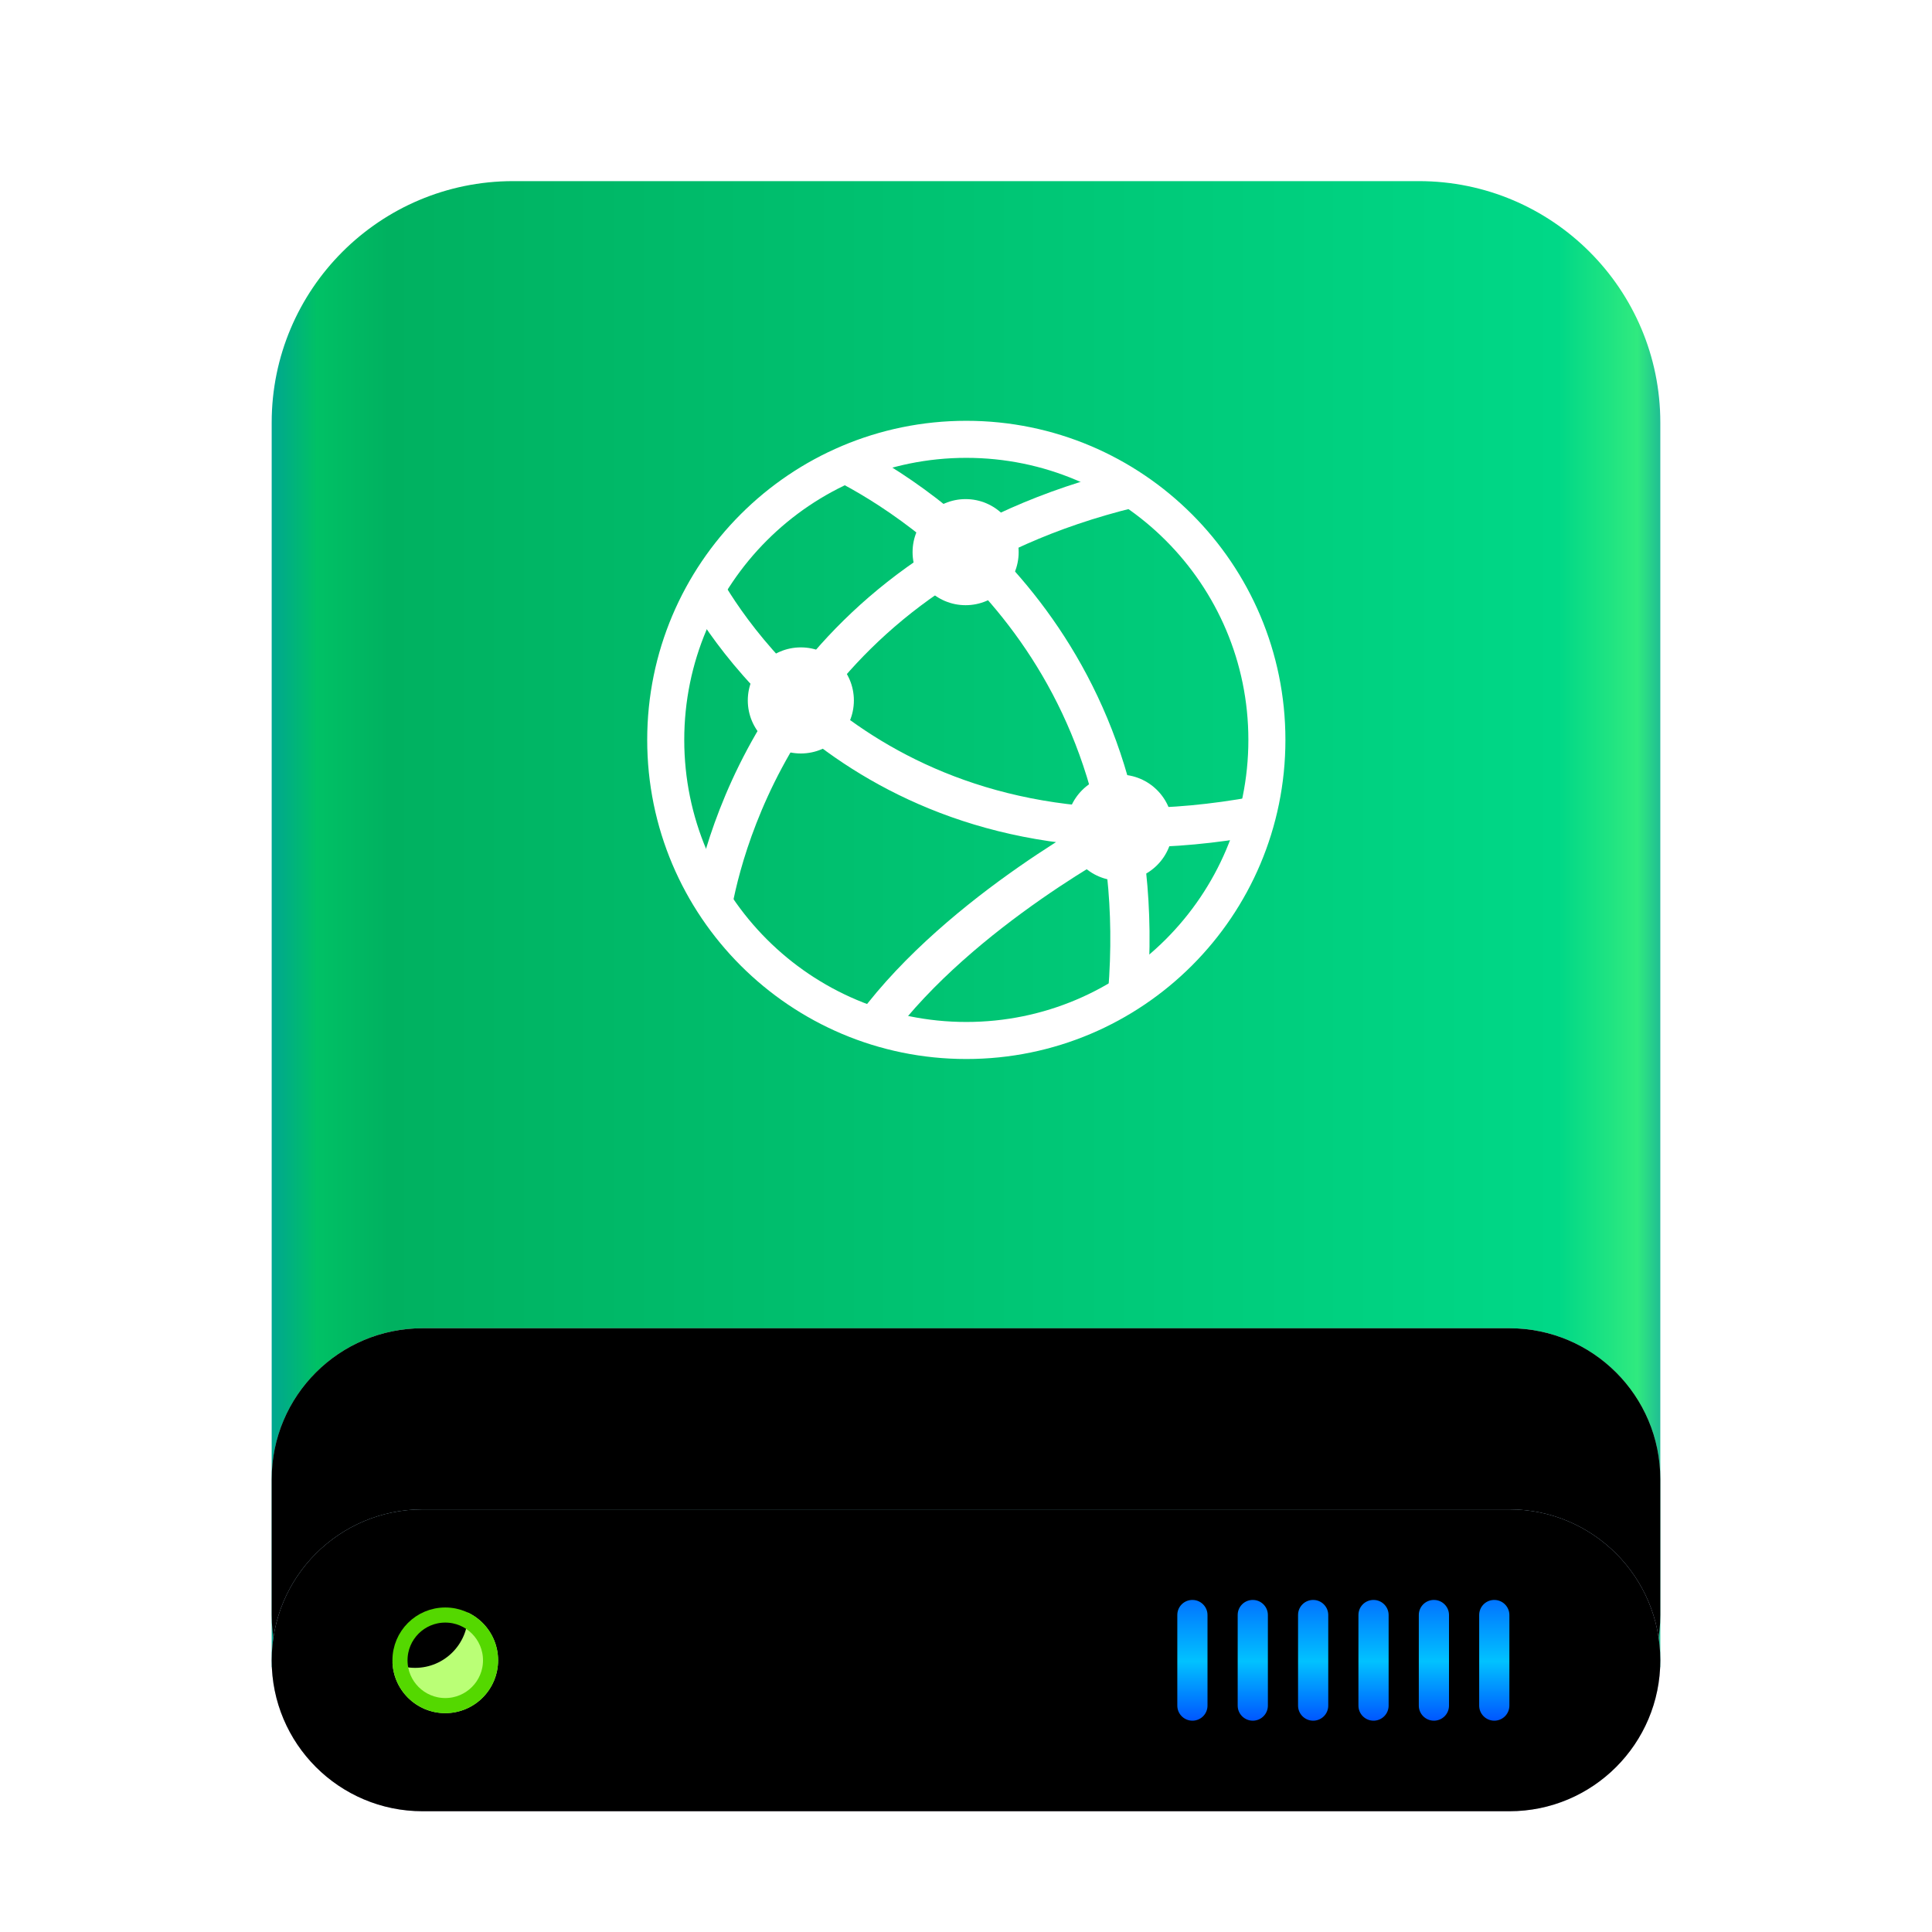 <svg xmlns="http://www.w3.org/2000/svg" xmlns:xlink="http://www.w3.org/1999/xlink" width="256" height="256" viewBox="0 0 256 256">
  <defs>
    <filter id="drive-network-256px-a" width="129.3%" height="125%" x="-14.7%" y="-12.5%" filterUnits="objectBoundingBox">
      <feOffset dy="4" in="SourceAlpha" result="shadowOffsetOuter1"/>
      <feGaussianBlur in="shadowOffsetOuter1" result="shadowBlurOuter1" stdDeviation="5"/>
      <feComposite in="shadowBlurOuter1" in2="SourceAlpha" operator="out" result="shadowBlurOuter1"/>
      <feColorMatrix in="shadowBlurOuter1" result="shadowMatrixOuter1" values="0 0 0 0 0   0 0 0 0 0   0 0 0 0 0  0 0 0 0.2 0"/>
      <feMerge>
        <feMergeNode in="shadowMatrixOuter1"/>
        <feMergeNode in="SourceGraphic"/>
      </feMerge>
    </filter>
    <linearGradient id="drive-network-256px-b" x1="102.549%" x2="-2.652%" y1="57.682%" y2="57.682%">
      <stop offset="0%" stop-color="#0067BC"/>
      <stop offset="4.571%" stop-color="#30EA7F"/>
      <stop offset="9.931%" stop-color="#00D887"/>
      <stop offset="88.945%" stop-color="#00B160"/>
      <stop offset="93.793%" stop-color="#00C165"/>
      <stop offset="100%" stop-color="#008CBD"/>
    </linearGradient>
    <linearGradient id="drive-network-256px-c" x1="100%" x2="0%" y1="56.43%" y2="56.43%">
      <stop offset="0%" stop-color="#FFF" stop-opacity=".5"/>
      <stop offset="9.936%" stop-color="#FFF" stop-opacity=".9"/>
      <stop offset="52.356%" stop-color="#FFF" stop-opacity=".7"/>
      <stop offset="87.648%" stop-color="#FFF" stop-opacity=".9"/>
      <stop offset="100%" stop-color="#FFF" stop-opacity=".5"/>
    </linearGradient>
    <path id="drive-network-256px-d" d="M7.72177936e-09,172.001 C6.39608757e-09,160.955 8.952,152 19.998,152 L164.002,152 C175.047,152 184,160.951 184,172.001 L184,189.999 C184,201.045 175.048,210 164.002,210 L19.998,210 C8.953,210 1.12079107e-08,201.049 9.88180267e-09,189.999 L7.72177936e-09,172.001 Z"/>
    <filter id="drive-network-256px-e" width="101.1%" height="103.4%" x="-.5%" y="-1.7%" filterUnits="objectBoundingBox">
      <feMorphology in="SourceAlpha" radius="2" result="shadowSpreadInner1"/>
      <feOffset in="shadowSpreadInner1" result="shadowOffsetInner1"/>
      <feComposite in="shadowOffsetInner1" in2="SourceAlpha" k2="-1" k3="1" operator="arithmetic" result="shadowInnerInner1"/>
      <feColorMatrix in="shadowInnerInner1" values="0 0 0 0 1   0 0 0 0 1   0 0 0 0 1  0 0 0 0.5 0"/>
    </filter>
    <radialGradient id="drive-network-256px-f" cx="48.239%" cy="19.103%" r="78.654%" fx="48.239%" fy="19.103%" gradientTransform="matrix(0 1 -.778 0 .631 -.291)">
      <stop offset="0%" stop-color="#7CFFFE"/>
      <stop offset="100%" stop-color="#D6CDE6"/>
    </radialGradient>
    <path id="drive-network-256px-g" d="M-4.26280167e-09,196 C-4.26280167e-09,184.954 8.952,176 19.998,176 L164.002,176 C175.047,176 184,184.952 184,196 L184,196 C184,207.046 175.048,216 164.002,216 L19.998,216 C8.953,216 -4.26280167e-09,207.048 -4.26280167e-09,196 L-4.26280167e-09,196 Z"/>
    <filter id="drive-network-256px-h" width="101.1%" height="105%" x="-.5%" y="-2.5%" filterUnits="objectBoundingBox">
      <feMorphology in="SourceAlpha" radius="2" result="shadowSpreadInner1"/>
      <feOffset in="shadowSpreadInner1" result="shadowOffsetInner1"/>
      <feComposite in="shadowOffsetInner1" in2="SourceAlpha" k2="-1" k3="1" operator="arithmetic" result="shadowInnerInner1"/>
      <feColorMatrix in="shadowInnerInner1" values="0 0 0 0 0   0 0 0 0 0.239   0 0 0 0 0.612  0 0 0 0.2 0"/>
    </filter>
    <linearGradient id="drive-network-256px-k" x1="50%" x2="50%" y1="0%" y2="100%">
      <stop offset="0%" stop-color="#0174FF"/>
      <stop offset="50.85%" stop-color="#01C2FF"/>
      <stop offset="100%" stop-color="#0056FF"/>
    </linearGradient>
    <path id="drive-network-256px-j" d="M122,188 C123.105,188 124,188.895 124,189.994 L124,202.006 C124,203.057 123.191,203.918 122.15,203.995 L122,204 C120.895,204 120,203.105 120,202.006 L120,189.994 C120,188.943 120.809,188.082 121.85,188.005 L122,188 Z M130,188 C131.105,188 132,188.895 132,189.994 L132,202.006 C132,203.057 131.191,203.918 130.15,203.995 L130,204 C128.895,204 128,203.105 128,202.006 L128,189.994 C128,188.943 128.809,188.082 129.85,188.005 L130,188 Z M138,188 C139.105,188 140,188.895 140,189.994 L140,202.006 C140,203.057 139.191,203.918 138.15,203.995 L138,204 C136.895,204 136,203.105 136,202.006 L136,189.994 C136,188.943 136.809,188.082 137.85,188.005 L138,188 Z M146,188 C147.105,188 148,188.895 148,189.994 L148,202.006 C148,203.057 147.191,203.918 146.15,203.995 L146,204 C144.895,204 144,203.105 144,202.006 L144,189.994 C144,188.943 144.809,188.082 145.85,188.005 L146,188 Z M154,188 C155.105,188 156,188.895 156,189.994 L156,202.006 C156,203.057 155.191,203.918 154.15,203.995 L154,204 C152.895,204 152,203.105 152,202.006 L152,189.994 C152,188.943 152.809,188.082 153.85,188.005 L154,188 Z M162,188 C163.105,188 164,188.895 164,189.994 L164,202.006 C164,203.057 163.191,203.918 162.15,203.995 L162,204 C160.895,204 160,203.105 160,202.006 L160,189.994 C160,188.943 160.809,188.082 161.85,188.005 L162,188 Z"/>
    <filter id="drive-network-256px-i" width="104.5%" height="125%" x="-2.3%" y="-6.2%" filterUnits="objectBoundingBox">
      <feOffset dy="2" in="SourceAlpha" result="shadowOffsetOuter1"/>
      <feColorMatrix in="shadowOffsetOuter1" values="0 0 0 0 1   0 0 0 0 1   0 0 0 0 1  0 0 0 0.3 0"/>
    </filter>
    <path id="drive-network-256px-l" d="M23,203 C26.866,203 30,199.866 30,196 C30,192.134 26.866,189 23,189 C19.134,189 16,192.134 16,196 C16,199.866 19.134,203 23,203 Z"/>
    <filter id="drive-network-256px-m" width="142.9%" height="142.9%" x="-21.4%" y="-21.4%" filterUnits="objectBoundingBox">
      <feOffset dx="-4" dy="-6" in="SourceAlpha" result="shadowOffsetInner1"/>
      <feComposite in="shadowOffsetInner1" in2="SourceAlpha" k2="-1" k3="1" operator="arithmetic" result="shadowInnerInner1"/>
      <feColorMatrix in="shadowInnerInner1" values="0 0 0 0 0.192   0 0 0 0 0.912   0 0 0 0 0.104  0 0 0 0.5 0"/>
    </filter>
  </defs>
  <g fill="none" fill-rule="evenodd">
    <g filter="url(#drive-network-256px-a)" transform="translate(36 20)">
      <path fill="url(#drive-network-256px-b)" d="M-3.48450158e-10,31.993 C-3.48450158e-10,14.324 14.323,4.06657819e-10 31.998,4.06657819e-10 L152.002,4.06657819e-10 C169.674,4.06657819e-10 184,14.32 184,31.993 L184,196.909 L-3.48450158e-10,196.909 L-3.48450158e-10,31.993 Z"/>
      <use fill="url(#drive-network-256px-c)" xlink:href="#drive-network-256px-d"/>
      <use fill="#000" filter="url(#drive-network-256px-e)" xlink:href="#drive-network-256px-d"/>
      <use fill="url(#drive-network-256px-f)" xlink:href="#drive-network-256px-g"/>
      <use fill="#000" filter="url(#drive-network-256px-h)" xlink:href="#drive-network-256px-g"/>
      <use fill="#000" filter="url(#drive-network-256px-i)" xlink:href="#drive-network-256px-j"/>
      <use fill="url(#drive-network-256px-k)" xlink:href="#drive-network-256px-j"/>
      <use fill="#BAFF76" xlink:href="#drive-network-256px-l"/>
      <use fill="#000" filter="url(#drive-network-256px-m)" xlink:href="#drive-network-256px-l"/>
      <path stroke="#54D800" stroke-linejoin="square" stroke-width="2" d="M23,202 C26.314,202 29,199.314 29,196 C29,192.686 26.314,190 23,190 C19.686,190 17,192.686 17,196 C17,199.314 19.686,202 23,202 Z"/>
    </g>
    <g transform="translate(86 56)">
      <path stroke="#FFF" stroke-width="4.909" d="M81.87,42.041 C81.87,64.036 64.036,81.87 42.041,81.87 C20.046,81.87 2.213,64.036 2.213,42.041 C2.213,20.046 20.046,2.213 42.041,2.213 C64.036,2.213 81.87,20.046 81.87,42.041 L81.87,42.041 Z"/>
      <path stroke="#FFF" stroke-width="5.2" d="M80.578 52.116C33.604 60.747 12.518 30.932 7.458 22.254M8.482 63.486C10.408 53.397 20.075 19.389 63.825 8.7M63.424 75.642C67.117 30.093 35.61 10.347 26.201 5.497M62.357 53.642C62.357 53.642 41.384 64.569 29.909 79.98"/>
      <path fill="#FFF" d="M48.978 17.163C48.978 21.043 45.829 24.191 41.949 24.191 38.07 24.191 34.921 21.043 34.921 17.163 34.921 13.283 38.07 10.134 41.949 10.134 45.829 10.134 48.978 13.283 48.978 17.163M27.144 36.811C27.144 40.691 23.996 43.84 20.116 43.84 16.236 43.84 13.087 40.691 13.087 36.811 13.087 32.931 16.236 29.782 20.116 29.782 23.996 29.782 27.144 32.931 27.144 36.811M69.386 53.667C69.386 57.547 66.237 60.695 62.357 60.695 58.478 60.695 55.329 57.547 55.329 53.667 55.329 49.787 58.478 46.638 62.357 46.638 66.237 46.638 69.386 49.787 69.386 53.667"/>
    </g>
  </g>
</svg>
